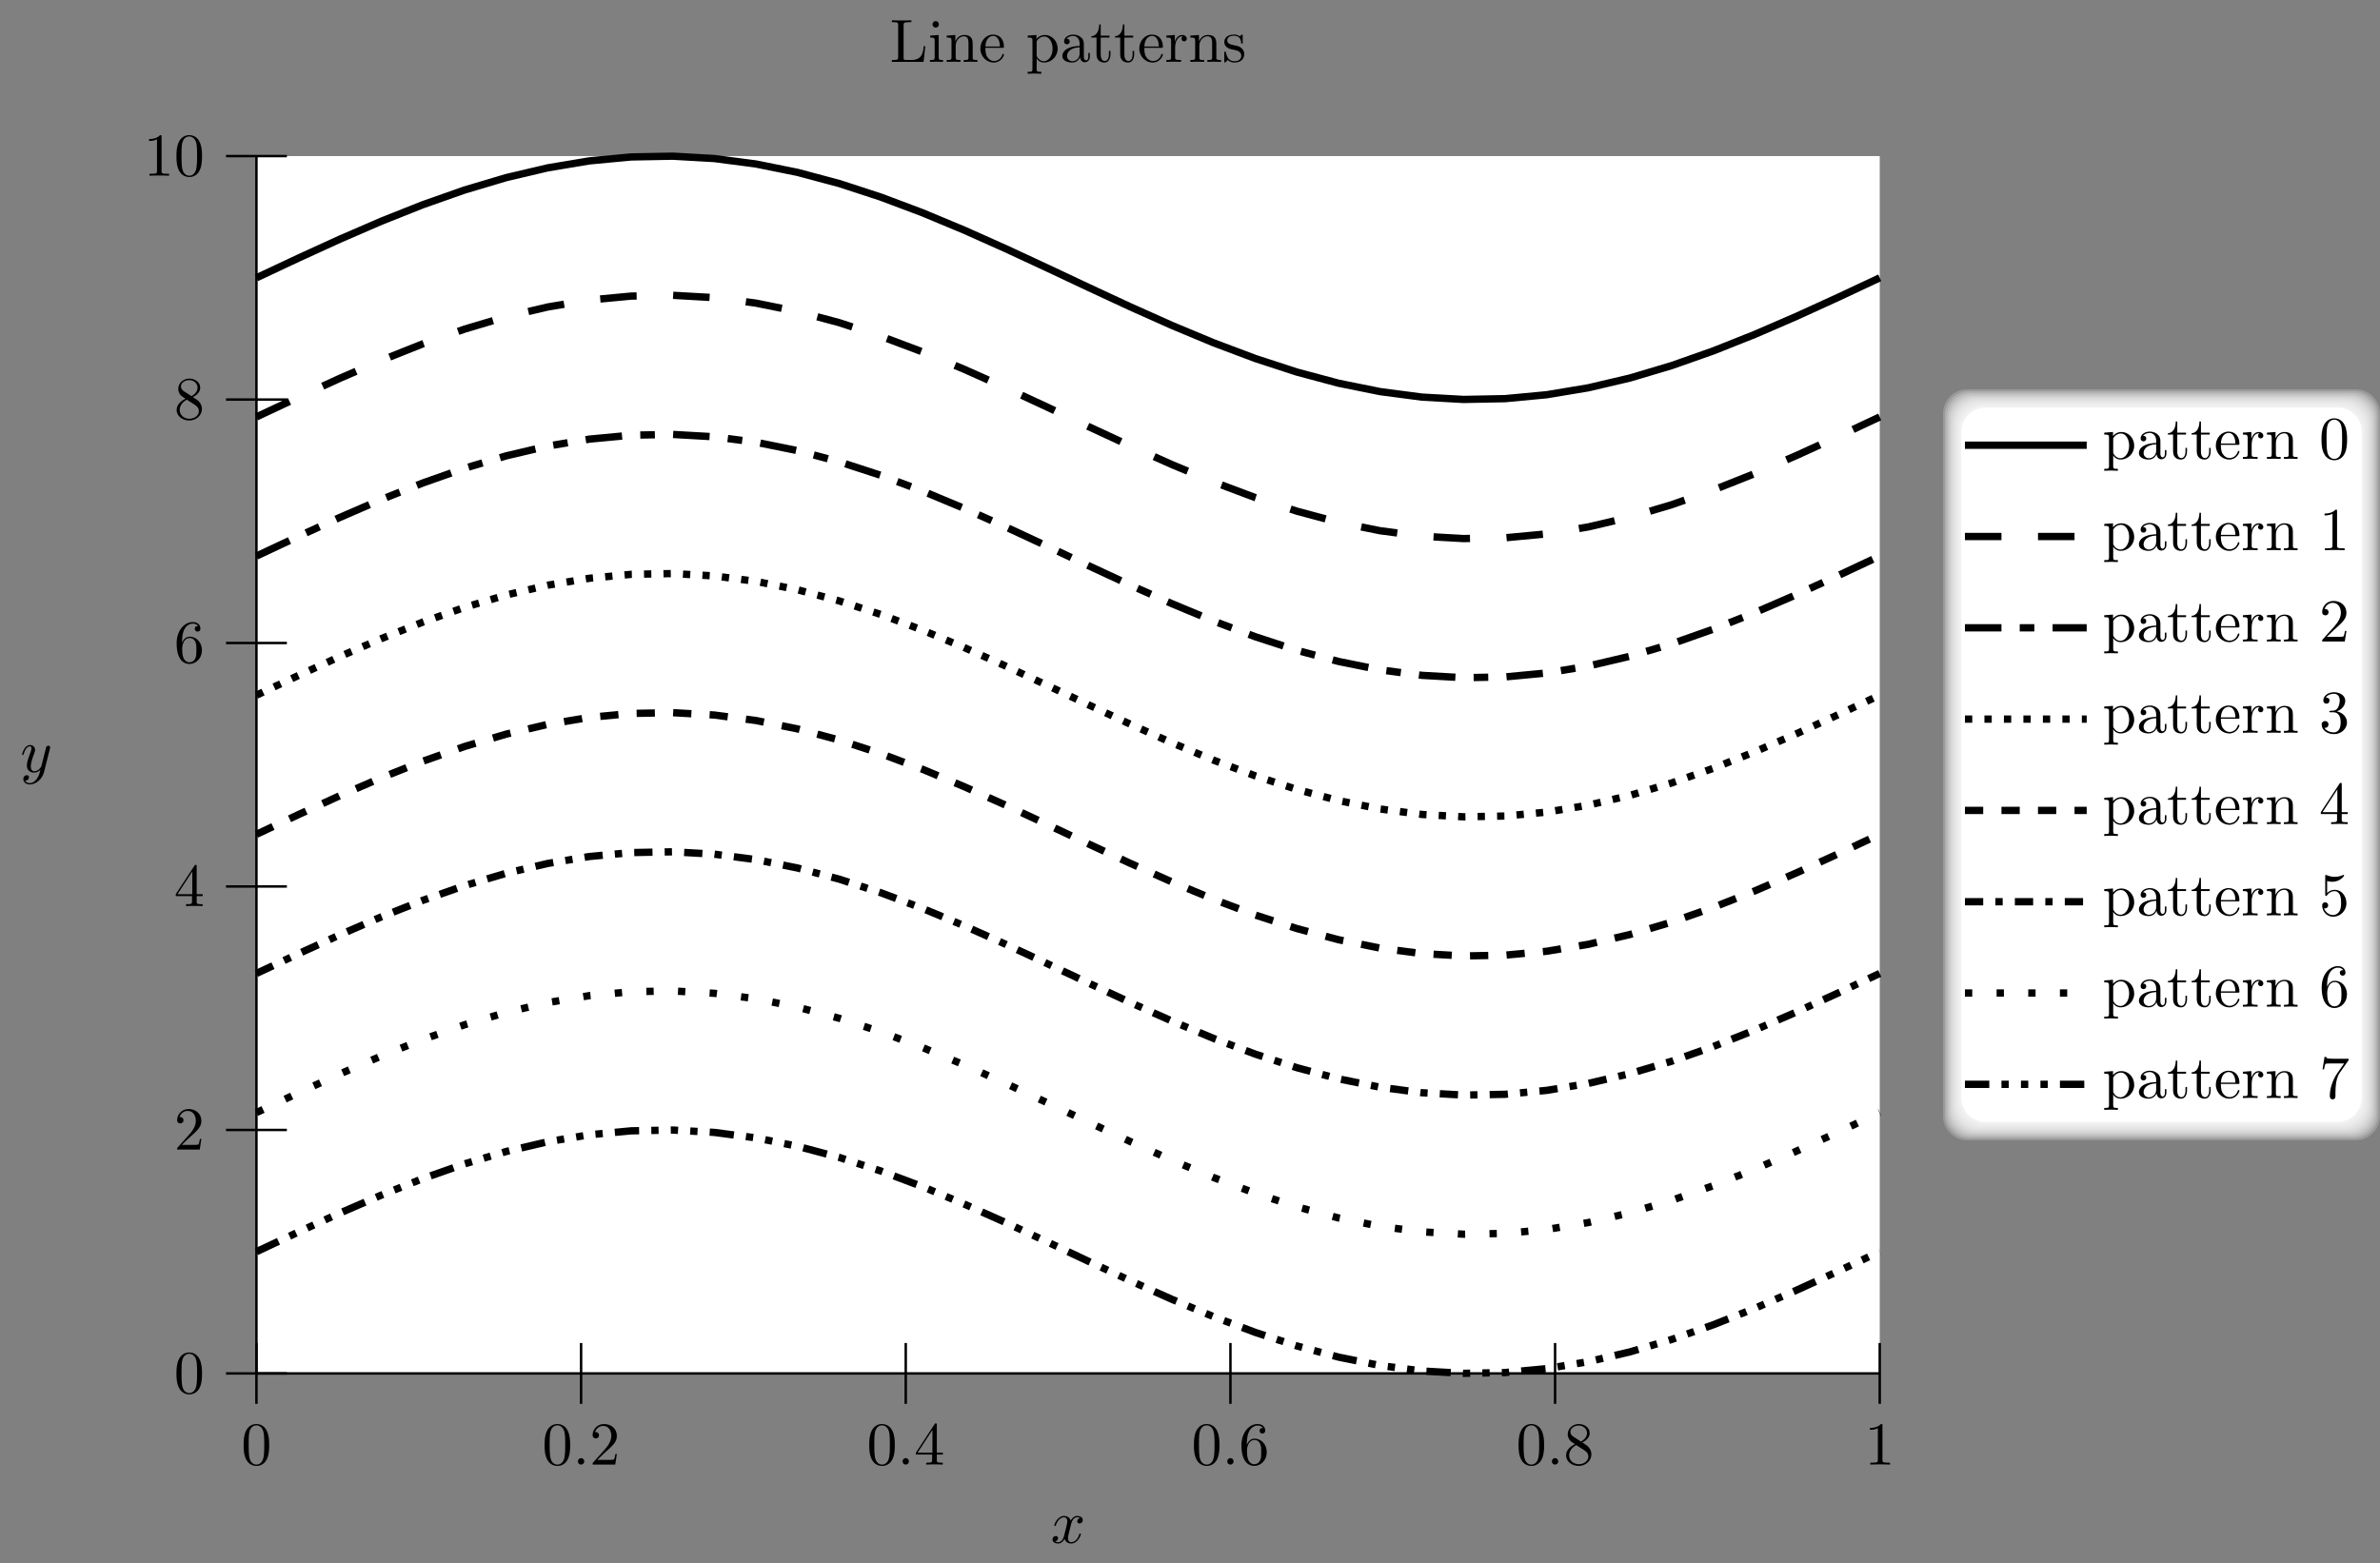 <?xml version="1.0" encoding="UTF-8"?>
<svg xmlns="http://www.w3.org/2000/svg" xmlns:xlink="http://www.w3.org/1999/xlink" width="389.51pt" height="255.856pt" viewBox="0 0 389.51 255.856" version="1.1">
<rect x="0" y="0" width="389.51" height="255.856" fill="#808080" stroke="none"/>
<defs>
<g>
<symbol overflow="visible" id="glyph0-0">
<path style="stroke:none;" d=""/>
</symbol>
<symbol overflow="visible" id="glyph0-1">
<path style="stroke:none;" d="M 3.328 -3.016 C 3.391 -3.266 3.625 -4.188 4.312 -4.188 C 4.359 -4.188 4.609 -4.188 4.812 -4.062 C 4.531 -4 4.344 -3.766 4.344 -3.516 C 4.344 -3.359 4.453 -3.172 4.719 -3.172 C 4.938 -3.172 5.25 -3.344 5.25 -3.75 C 5.25 -4.266 4.672 -4.406 4.328 -4.406 C 3.75 -4.406 3.406 -3.875 3.281 -3.656 C 3.031 -4.312 2.5 -4.406 2.203 -4.406 C 1.172 -4.406 0.594 -3.125 0.594 -2.875 C 0.594 -2.766 0.703 -2.766 0.719 -2.766 C 0.797 -2.766 0.828 -2.797 0.844 -2.875 C 1.188 -3.938 1.844 -4.188 2.188 -4.188 C 2.375 -4.188 2.719 -4.094 2.719 -3.516 C 2.719 -3.203 2.547 -2.547 2.188 -1.141 C 2.031 -0.531 1.672 -0.109 1.234 -0.109 C 1.172 -0.109 0.953 -0.109 0.734 -0.234 C 0.984 -0.297 1.203 -0.5 1.203 -0.781 C 1.203 -1.047 0.984 -1.125 0.844 -1.125 C 0.531 -1.125 0.297 -0.875 0.297 -0.547 C 0.297 -0.094 0.781 0.109 1.219 0.109 C 1.891 0.109 2.25 -0.594 2.266 -0.641 C 2.391 -0.281 2.75 0.109 3.344 0.109 C 4.375 0.109 4.938 -1.172 4.938 -1.422 C 4.938 -1.531 4.859 -1.531 4.828 -1.531 C 4.734 -1.531 4.719 -1.484 4.688 -1.422 C 4.359 -0.344 3.688 -0.109 3.375 -0.109 C 2.984 -0.109 2.828 -0.422 2.828 -0.766 C 2.828 -0.984 2.875 -1.203 2.984 -1.641 Z M 3.328 -3.016 "/>
</symbol>
<symbol overflow="visible" id="glyph0-2">
<path style="stroke:none;" d="M 4.844 -3.797 C 4.891 -3.938 4.891 -3.953 4.891 -4.031 C 4.891 -4.203 4.75 -4.297 4.594 -4.297 C 4.5 -4.297 4.344 -4.234 4.25 -4.094 C 4.234 -4.031 4.141 -3.734 4.109 -3.547 C 4.031 -3.297 3.969 -3.016 3.906 -2.75 L 3.453 -0.953 C 3.422 -0.812 2.984 -0.109 2.328 -0.109 C 1.828 -0.109 1.719 -0.547 1.719 -0.922 C 1.719 -1.375 1.891 -2 2.219 -2.875 C 2.375 -3.281 2.422 -3.391 2.422 -3.594 C 2.422 -4.031 2.109 -4.406 1.609 -4.406 C 0.656 -4.406 0.297 -2.953 0.297 -2.875 C 0.297 -2.766 0.391 -2.766 0.406 -2.766 C 0.516 -2.766 0.516 -2.797 0.562 -2.953 C 0.844 -3.891 1.234 -4.188 1.578 -4.188 C 1.656 -4.188 1.828 -4.188 1.828 -3.875 C 1.828 -3.625 1.719 -3.359 1.656 -3.172 C 1.25 -2.109 1.078 -1.547 1.078 -1.078 C 1.078 -0.188 1.703 0.109 2.297 0.109 C 2.688 0.109 3.016 -0.062 3.297 -0.344 C 3.172 0.172 3.047 0.672 2.656 1.203 C 2.391 1.531 2.016 1.828 1.562 1.828 C 1.422 1.828 0.969 1.797 0.797 1.406 C 0.953 1.406 1.094 1.406 1.219 1.281 C 1.328 1.203 1.422 1.062 1.422 0.875 C 1.422 0.562 1.156 0.531 1.062 0.531 C 0.828 0.531 0.5 0.688 0.5 1.172 C 0.5 1.672 0.938 2.047 1.562 2.047 C 2.578 2.047 3.609 1.141 3.891 0.016 Z M 4.844 -3.797 "/>
</symbol>
<symbol overflow="visible" id="glyph1-0">
<path style="stroke:none;" d=""/>
</symbol>
<symbol overflow="visible" id="glyph1-1">
<path style="stroke:none;" d="M 4.578 -3.188 C 4.578 -3.984 4.531 -4.781 4.188 -5.516 C 3.734 -6.484 2.906 -6.641 2.5 -6.641 C 1.891 -6.641 1.172 -6.375 0.75 -5.453 C 0.438 -4.766 0.391 -3.984 0.391 -3.188 C 0.391 -2.438 0.422 -1.547 0.844 -0.781 C 1.266 0.016 2 0.219 2.484 0.219 C 3.016 0.219 3.781 0.016 4.219 -0.938 C 4.531 -1.625 4.578 -2.406 4.578 -3.188 Z M 2.484 0 C 2.094 0 1.5 -0.25 1.328 -1.203 C 1.219 -1.797 1.219 -2.719 1.219 -3.312 C 1.219 -3.953 1.219 -4.609 1.297 -5.141 C 1.484 -6.328 2.234 -6.422 2.484 -6.422 C 2.812 -6.422 3.469 -6.234 3.656 -5.25 C 3.766 -4.688 3.766 -3.938 3.766 -3.312 C 3.766 -2.562 3.766 -1.891 3.656 -1.25 C 3.5 -0.297 2.938 0 2.484 0 Z M 2.484 0 "/>
</symbol>
<symbol overflow="visible" id="glyph1-2">
<path style="stroke:none;" d="M 1.906 -0.531 C 1.906 -0.812 1.672 -1.062 1.391 -1.062 C 1.094 -1.062 0.859 -0.812 0.859 -0.531 C 0.859 -0.234 1.094 0 1.391 0 C 1.672 0 1.906 -0.234 1.906 -0.531 Z M 1.906 -0.531 "/>
</symbol>
<symbol overflow="visible" id="glyph1-3">
<path style="stroke:none;" d="M 1.266 -0.766 L 2.328 -1.797 C 3.875 -3.172 4.469 -3.703 4.469 -4.703 C 4.469 -5.844 3.578 -6.641 2.359 -6.641 C 1.234 -6.641 0.5 -5.719 0.5 -4.828 C 0.5 -4.281 1 -4.281 1.031 -4.281 C 1.203 -4.281 1.547 -4.391 1.547 -4.812 C 1.547 -5.062 1.359 -5.328 1.016 -5.328 C 0.938 -5.328 0.922 -5.328 0.891 -5.312 C 1.109 -5.969 1.656 -6.328 2.234 -6.328 C 3.141 -6.328 3.562 -5.516 3.562 -4.703 C 3.562 -3.906 3.078 -3.125 2.516 -2.5 L 0.609 -0.375 C 0.5 -0.266 0.5 -0.234 0.5 0 L 4.203 0 L 4.469 -1.734 L 4.234 -1.734 C 4.172 -1.438 4.109 -1 4 -0.844 C 3.938 -0.766 3.281 -0.766 3.062 -0.766 Z M 1.266 -0.766 "/>
</symbol>
<symbol overflow="visible" id="glyph1-4">
<path style="stroke:none;" d="M 2.938 -1.641 L 2.938 -0.781 C 2.938 -0.422 2.906 -0.312 2.172 -0.312 L 1.969 -0.312 L 1.969 0 C 2.375 -0.031 2.891 -0.031 3.312 -0.031 C 3.734 -0.031 4.25 -0.031 4.672 0 L 4.672 -0.312 L 4.453 -0.312 C 3.719 -0.312 3.703 -0.422 3.703 -0.781 L 3.703 -1.641 L 4.688 -1.641 L 4.688 -1.953 L 3.703 -1.953 L 3.703 -6.484 C 3.703 -6.688 3.703 -6.75 3.531 -6.75 C 3.453 -6.75 3.422 -6.75 3.344 -6.625 L 0.281 -1.953 L 0.281 -1.641 Z M 2.984 -1.953 L 0.562 -1.953 L 2.984 -5.672 Z M 2.984 -1.953 "/>
</symbol>
<symbol overflow="visible" id="glyph1-5">
<path style="stroke:none;" d="M 1.312 -3.266 L 1.312 -3.516 C 1.312 -6.031 2.547 -6.391 3.062 -6.391 C 3.297 -6.391 3.719 -6.328 3.938 -5.984 C 3.781 -5.984 3.391 -5.984 3.391 -5.547 C 3.391 -5.234 3.625 -5.078 3.844 -5.078 C 4 -5.078 4.312 -5.172 4.312 -5.562 C 4.312 -6.156 3.875 -6.641 3.047 -6.641 C 1.766 -6.641 0.422 -5.359 0.422 -3.156 C 0.422 -0.484 1.578 0.219 2.5 0.219 C 3.609 0.219 4.562 -0.719 4.562 -2.031 C 4.562 -3.297 3.672 -4.25 2.562 -4.25 C 1.891 -4.25 1.516 -3.75 1.312 -3.266 Z M 2.5 -0.062 C 1.875 -0.062 1.578 -0.656 1.516 -0.812 C 1.328 -1.281 1.328 -2.078 1.328 -2.25 C 1.328 -3.031 1.656 -4.031 2.547 -4.031 C 2.719 -4.031 3.172 -4.031 3.484 -3.406 C 3.656 -3.047 3.656 -2.531 3.656 -2.047 C 3.656 -1.562 3.656 -1.062 3.484 -0.703 C 3.188 -0.109 2.734 -0.062 2.5 -0.062 Z M 2.5 -0.062 "/>
</symbol>
<symbol overflow="visible" id="glyph1-6">
<path style="stroke:none;" d="M 1.625 -4.562 C 1.172 -4.859 1.125 -5.188 1.125 -5.359 C 1.125 -5.969 1.781 -6.391 2.484 -6.391 C 3.203 -6.391 3.844 -5.875 3.844 -5.156 C 3.844 -4.578 3.453 -4.109 2.859 -3.766 Z M 3.078 -3.609 C 3.797 -3.984 4.281 -4.5 4.281 -5.156 C 4.281 -6.078 3.406 -6.641 2.5 -6.641 C 1.5 -6.641 0.688 -5.906 0.688 -4.969 C 0.688 -4.797 0.703 -4.344 1.125 -3.875 C 1.234 -3.766 1.609 -3.516 1.859 -3.344 C 1.281 -3.047 0.422 -2.5 0.422 -1.5 C 0.422 -0.453 1.438 0.219 2.484 0.219 C 3.609 0.219 4.562 -0.609 4.562 -1.672 C 4.562 -2.031 4.453 -2.484 4.062 -2.906 C 3.875 -3.109 3.719 -3.203 3.078 -3.609 Z M 2.078 -3.188 L 3.312 -2.406 C 3.594 -2.219 4.062 -1.922 4.062 -1.312 C 4.062 -0.578 3.312 -0.062 2.5 -0.062 C 1.641 -0.062 0.922 -0.672 0.922 -1.5 C 0.922 -2.078 1.234 -2.719 2.078 -3.188 Z M 2.078 -3.188 "/>
</symbol>
<symbol overflow="visible" id="glyph1-7">
<path style="stroke:none;" d="M 2.938 -6.375 C 2.938 -6.625 2.938 -6.641 2.703 -6.641 C 2.078 -6 1.203 -6 0.891 -6 L 0.891 -5.688 C 1.094 -5.688 1.672 -5.688 2.188 -5.953 L 2.188 -0.781 C 2.188 -0.422 2.156 -0.312 1.266 -0.312 L 0.953 -0.312 L 0.953 0 C 1.297 -0.031 2.156 -0.031 2.562 -0.031 C 2.953 -0.031 3.828 -0.031 4.172 0 L 4.172 -0.312 L 3.859 -0.312 C 2.953 -0.312 2.938 -0.422 2.938 -0.781 Z M 2.938 -6.375 "/>
</symbol>
<symbol overflow="visible" id="glyph1-8">
<path style="stroke:none;" d="M 5.797 -2.578 L 5.547 -2.578 C 5.438 -1.562 5.297 -0.312 3.547 -0.312 L 2.734 -0.312 C 2.266 -0.312 2.25 -0.375 2.25 -0.703 L 2.25 -6.016 C 2.25 -6.359 2.25 -6.5 3.188 -6.5 L 3.516 -6.5 L 3.516 -6.812 C 3.156 -6.781 2.25 -6.781 1.844 -6.781 C 1.453 -6.781 0.672 -6.781 0.328 -6.812 L 0.328 -6.5 L 0.562 -6.5 C 1.328 -6.5 1.359 -6.391 1.359 -6.031 L 1.359 -0.781 C 1.359 -0.422 1.328 -0.312 0.562 -0.312 L 0.328 -0.312 L 0.328 0 L 5.516 0 Z M 5.797 -2.578 "/>
</symbol>
<symbol overflow="visible" id="glyph1-9">
<path style="stroke:none;" d="M 1.766 -4.406 L 0.375 -4.297 L 0.375 -3.984 C 1.016 -3.984 1.109 -3.922 1.109 -3.438 L 1.109 -0.75 C 1.109 -0.312 1 -0.312 0.328 -0.312 L 0.328 0 C 0.641 -0.016 1.188 -0.031 1.422 -0.031 C 1.781 -0.031 2.125 -0.016 2.469 0 L 2.469 -0.312 C 1.797 -0.312 1.766 -0.359 1.766 -0.75 Z M 1.797 -6.141 C 1.797 -6.453 1.562 -6.672 1.281 -6.672 C 0.969 -6.672 0.75 -6.406 0.75 -6.141 C 0.75 -5.875 0.969 -5.609 1.281 -5.609 C 1.562 -5.609 1.797 -5.828 1.797 -6.141 Z M 1.797 -6.141 "/>
</symbol>
<symbol overflow="visible" id="glyph1-10">
<path style="stroke:none;" d="M 1.094 -3.422 L 1.094 -0.75 C 1.094 -0.312 0.984 -0.312 0.312 -0.312 L 0.312 0 C 0.672 -0.016 1.172 -0.031 1.453 -0.031 C 1.703 -0.031 2.219 -0.016 2.562 0 L 2.562 -0.312 C 1.891 -0.312 1.781 -0.312 1.781 -0.75 L 1.781 -2.594 C 1.781 -3.625 2.5 -4.188 3.125 -4.188 C 3.766 -4.188 3.875 -3.656 3.875 -3.078 L 3.875 -0.75 C 3.875 -0.312 3.766 -0.312 3.094 -0.312 L 3.094 0 C 3.438 -0.016 3.953 -0.031 4.219 -0.031 C 4.469 -0.031 5 -0.016 5.328 0 L 5.328 -0.312 C 4.812 -0.312 4.562 -0.312 4.562 -0.609 L 4.562 -2.516 C 4.562 -3.375 4.562 -3.672 4.25 -4.031 C 4.109 -4.203 3.781 -4.406 3.203 -4.406 C 2.469 -4.406 2 -3.984 1.719 -3.359 L 1.719 -4.406 L 0.312 -4.297 L 0.312 -3.984 C 1.016 -3.984 1.094 -3.922 1.094 -3.422 Z M 1.094 -3.422 "/>
</symbol>
<symbol overflow="visible" id="glyph1-11">
<path style="stroke:none;" d="M 1.109 -2.516 C 1.172 -4 2.016 -4.25 2.359 -4.25 C 3.375 -4.25 3.484 -2.906 3.484 -2.516 Z M 1.109 -2.297 L 3.891 -2.297 C 4.109 -2.297 4.141 -2.297 4.141 -2.516 C 4.141 -3.5 3.594 -4.469 2.359 -4.469 C 1.203 -4.469 0.281 -3.438 0.281 -2.188 C 0.281 -0.859 1.328 0.109 2.469 0.109 C 3.688 0.109 4.141 -1 4.141 -1.188 C 4.141 -1.281 4.062 -1.312 4 -1.312 C 3.922 -1.312 3.891 -1.25 3.875 -1.172 C 3.531 -0.141 2.625 -0.141 2.531 -0.141 C 2.031 -0.141 1.641 -0.438 1.406 -0.812 C 1.109 -1.281 1.109 -1.938 1.109 -2.297 Z M 1.109 -2.297 "/>
</symbol>
<symbol overflow="visible" id="glyph1-12">
<path style="stroke:none;" d="M 1.719 -3.75 L 1.719 -4.406 L 0.281 -4.297 L 0.281 -3.984 C 0.984 -3.984 1.062 -3.922 1.062 -3.484 L 1.062 1.172 C 1.062 1.625 0.953 1.625 0.281 1.625 L 0.281 1.938 C 0.625 1.922 1.141 1.906 1.391 1.906 C 1.672 1.906 2.172 1.922 2.516 1.938 L 2.516 1.625 C 1.859 1.625 1.75 1.625 1.75 1.172 L 1.75 -0.594 C 1.797 -0.422 2.219 0.109 2.969 0.109 C 4.156 0.109 5.188 -0.875 5.188 -2.156 C 5.188 -3.422 4.234 -4.406 3.109 -4.406 C 2.328 -4.406 1.906 -3.969 1.719 -3.75 Z M 1.75 -1.141 L 1.75 -3.359 C 2.031 -3.875 2.516 -4.156 3.031 -4.156 C 3.766 -4.156 4.359 -3.281 4.359 -2.156 C 4.359 -0.953 3.672 -0.109 2.938 -0.109 C 2.531 -0.109 2.156 -0.312 1.891 -0.719 C 1.75 -0.922 1.75 -0.938 1.75 -1.141 Z M 1.75 -1.141 "/>
</symbol>
<symbol overflow="visible" id="glyph1-13">
<path style="stroke:none;" d="M 3.312 -0.75 C 3.359 -0.359 3.625 0.062 4.094 0.062 C 4.312 0.062 4.922 -0.078 4.922 -0.891 L 4.922 -1.453 L 4.672 -1.453 L 4.672 -0.891 C 4.672 -0.312 4.422 -0.25 4.312 -0.25 C 3.984 -0.25 3.938 -0.703 3.938 -0.75 L 3.938 -2.734 C 3.938 -3.156 3.938 -3.547 3.578 -3.922 C 3.188 -4.312 2.688 -4.469 2.219 -4.469 C 1.391 -4.469 0.703 -4 0.703 -3.344 C 0.703 -3.047 0.906 -2.875 1.172 -2.875 C 1.453 -2.875 1.625 -3.078 1.625 -3.328 C 1.625 -3.453 1.578 -3.781 1.109 -3.781 C 1.391 -4.141 1.875 -4.25 2.188 -4.25 C 2.688 -4.25 3.25 -3.859 3.25 -2.969 L 3.25 -2.609 C 2.734 -2.578 2.047 -2.547 1.422 -2.25 C 0.672 -1.906 0.422 -1.391 0.422 -0.953 C 0.422 -0.141 1.391 0.109 2.016 0.109 C 2.672 0.109 3.125 -0.297 3.312 -0.75 Z M 3.25 -2.391 L 3.25 -1.391 C 3.25 -0.453 2.531 -0.109 2.078 -0.109 C 1.594 -0.109 1.188 -0.453 1.188 -0.953 C 1.188 -1.5 1.609 -2.328 3.25 -2.391 Z M 3.25 -2.391 "/>
</symbol>
<symbol overflow="visible" id="glyph1-14">
<path style="stroke:none;" d="M 1.719 -3.984 L 3.156 -3.984 L 3.156 -4.297 L 1.719 -4.297 L 1.719 -6.125 L 1.469 -6.125 C 1.469 -5.312 1.172 -4.25 0.188 -4.203 L 0.188 -3.984 L 1.031 -3.984 L 1.031 -1.234 C 1.031 -0.016 1.969 0.109 2.328 0.109 C 3.031 0.109 3.312 -0.594 3.312 -1.234 L 3.312 -1.797 L 3.062 -1.797 L 3.062 -1.25 C 3.062 -0.516 2.766 -0.141 2.391 -0.141 C 1.719 -0.141 1.719 -1.047 1.719 -1.219 Z M 1.719 -3.984 "/>
</symbol>
<symbol overflow="visible" id="glyph1-15">
<path style="stroke:none;" d="M 1.672 -3.312 L 1.672 -4.406 L 0.281 -4.297 L 0.281 -3.984 C 0.984 -3.984 1.062 -3.922 1.062 -3.422 L 1.062 -0.75 C 1.062 -0.312 0.953 -0.312 0.281 -0.312 L 0.281 0 C 0.672 -0.016 1.141 -0.031 1.422 -0.031 C 1.812 -0.031 2.281 -0.031 2.688 0 L 2.688 -0.312 L 2.469 -0.312 C 1.734 -0.312 1.719 -0.422 1.719 -0.781 L 1.719 -2.312 C 1.719 -3.297 2.141 -4.188 2.891 -4.188 C 2.953 -4.188 2.984 -4.188 3 -4.172 C 2.969 -4.172 2.766 -4.047 2.766 -3.781 C 2.766 -3.516 2.984 -3.359 3.203 -3.359 C 3.375 -3.359 3.625 -3.484 3.625 -3.797 C 3.625 -4.109 3.312 -4.406 2.891 -4.406 C 2.156 -4.406 1.797 -3.734 1.672 -3.312 Z M 1.672 -3.312 "/>
</symbol>
<symbol overflow="visible" id="glyph1-16">
<path style="stroke:none;" d="M 2.078 -1.938 C 2.297 -1.891 3.109 -1.734 3.109 -1.016 C 3.109 -0.516 2.766 -0.109 1.984 -0.109 C 1.141 -0.109 0.781 -0.672 0.594 -1.531 C 0.562 -1.656 0.562 -1.688 0.453 -1.688 C 0.328 -1.688 0.328 -1.625 0.328 -1.453 L 0.328 -0.125 C 0.328 0.047 0.328 0.109 0.438 0.109 C 0.484 0.109 0.5 0.094 0.688 -0.094 C 0.703 -0.109 0.703 -0.125 0.891 -0.312 C 1.328 0.094 1.781 0.109 1.984 0.109 C 3.125 0.109 3.594 -0.562 3.594 -1.281 C 3.594 -1.797 3.297 -2.109 3.172 -2.219 C 2.844 -2.547 2.453 -2.625 2.031 -2.703 C 1.469 -2.812 0.812 -2.938 0.812 -3.516 C 0.812 -3.875 1.062 -4.281 1.922 -4.281 C 3.016 -4.281 3.078 -3.375 3.094 -3.078 C 3.094 -2.984 3.188 -2.984 3.203 -2.984 C 3.344 -2.984 3.344 -3.031 3.344 -3.219 L 3.344 -4.234 C 3.344 -4.391 3.344 -4.469 3.234 -4.469 C 3.188 -4.469 3.156 -4.469 3.031 -4.344 C 3 -4.312 2.906 -4.219 2.859 -4.188 C 2.484 -4.469 2.078 -4.469 1.922 -4.469 C 0.703 -4.469 0.328 -3.797 0.328 -3.234 C 0.328 -2.891 0.484 -2.609 0.75 -2.391 C 1.078 -2.141 1.359 -2.078 2.078 -1.938 Z M 2.078 -1.938 "/>
</symbol>
<symbol overflow="visible" id="glyph1-17">
<path style="stroke:none;" d="M 2.891 -3.516 C 3.703 -3.781 4.281 -4.469 4.281 -5.266 C 4.281 -6.078 3.406 -6.641 2.453 -6.641 C 1.453 -6.641 0.688 -6.047 0.688 -5.281 C 0.688 -4.953 0.906 -4.766 1.203 -4.766 C 1.5 -4.766 1.703 -4.984 1.703 -5.281 C 1.703 -5.766 1.234 -5.766 1.094 -5.766 C 1.391 -6.266 2.047 -6.391 2.406 -6.391 C 2.828 -6.391 3.375 -6.172 3.375 -5.281 C 3.375 -5.156 3.344 -4.578 3.094 -4.141 C 2.797 -3.656 2.453 -3.625 2.203 -3.625 C 2.125 -3.609 1.891 -3.594 1.812 -3.594 C 1.734 -3.578 1.672 -3.562 1.672 -3.469 C 1.672 -3.359 1.734 -3.359 1.906 -3.359 L 2.344 -3.359 C 3.156 -3.359 3.531 -2.688 3.531 -1.703 C 3.531 -0.344 2.844 -0.062 2.406 -0.062 C 1.969 -0.062 1.219 -0.234 0.875 -0.812 C 1.219 -0.766 1.531 -0.984 1.531 -1.359 C 1.531 -1.719 1.266 -1.922 0.984 -1.922 C 0.734 -1.922 0.422 -1.781 0.422 -1.344 C 0.422 -0.438 1.344 0.219 2.438 0.219 C 3.656 0.219 4.562 -0.688 4.562 -1.703 C 4.562 -2.516 3.922 -3.297 2.891 -3.516 Z M 2.891 -3.516 "/>
</symbol>
<symbol overflow="visible" id="glyph1-18">
<path style="stroke:none;" d="M 4.469 -2 C 4.469 -3.188 3.656 -4.188 2.578 -4.188 C 2.109 -4.188 1.672 -4.031 1.312 -3.672 L 1.312 -5.625 C 1.516 -5.562 1.844 -5.5 2.156 -5.5 C 3.391 -5.5 4.094 -6.406 4.094 -6.531 C 4.094 -6.594 4.062 -6.641 3.984 -6.641 C 3.984 -6.641 3.953 -6.641 3.906 -6.609 C 3.703 -6.516 3.219 -6.312 2.547 -6.312 C 2.156 -6.312 1.688 -6.391 1.219 -6.594 C 1.141 -6.625 1.125 -6.625 1.109 -6.625 C 1 -6.625 1 -6.547 1 -6.391 L 1 -3.438 C 1 -3.266 1 -3.188 1.141 -3.188 C 1.219 -3.188 1.234 -3.203 1.281 -3.266 C 1.391 -3.422 1.75 -3.969 2.562 -3.969 C 3.078 -3.969 3.328 -3.516 3.406 -3.328 C 3.562 -2.953 3.594 -2.578 3.594 -2.078 C 3.594 -1.719 3.594 -1.125 3.344 -0.703 C 3.109 -0.312 2.734 -0.062 2.281 -0.062 C 1.562 -0.062 0.984 -0.594 0.812 -1.172 C 0.844 -1.172 0.875 -1.156 0.984 -1.156 C 1.312 -1.156 1.484 -1.406 1.484 -1.641 C 1.484 -1.891 1.312 -2.141 0.984 -2.141 C 0.844 -2.141 0.5 -2.062 0.5 -1.609 C 0.5 -0.75 1.188 0.219 2.297 0.219 C 3.453 0.219 4.469 -0.734 4.469 -2 Z M 4.469 -2 "/>
</symbol>
<symbol overflow="visible" id="glyph1-19">
<path style="stroke:none;" d="M 4.75 -6.078 C 4.828 -6.188 4.828 -6.203 4.828 -6.422 L 2.406 -6.422 C 1.203 -6.422 1.172 -6.547 1.141 -6.734 L 0.891 -6.734 L 0.562 -4.688 L 0.812 -4.688 C 0.844 -4.844 0.922 -5.469 1.062 -5.594 C 1.125 -5.656 1.906 -5.656 2.031 -5.656 L 4.094 -5.656 C 3.984 -5.5 3.203 -4.406 2.984 -4.078 C 2.078 -2.734 1.75 -1.344 1.75 -0.328 C 1.75 -0.234 1.75 0.219 2.219 0.219 C 2.672 0.219 2.672 -0.234 2.672 -0.328 L 2.672 -0.844 C 2.672 -1.391 2.703 -1.938 2.781 -2.469 C 2.828 -2.703 2.953 -3.562 3.406 -4.172 Z M 4.75 -6.078 "/>
</symbol>
</g>
<clipPath id="clip1">
  <path d="M 318 64 L 389.512 64 L 389.512 187 L 318 187 Z M 318 64 "/>
</clipPath>
<clipPath id="clip2">
  <path d="M 317 63 L 389.512 63 L 389.512 187 L 317 187 Z M 317 63 "/>
</clipPath>
</defs>
<g id="surface1">
<path style=" stroke:none;fill-rule:nonzero;fill:rgb(100%,100%,100%);fill-opacity:1;" d="M 41.969 224.801 L 41.969 25.547 L 307.637 25.547 L 307.637 224.801 Z M 41.969 224.801 "/>
<path style="fill:none;stroke-width:1.196;stroke-linecap:butt;stroke-linejoin:miter;stroke:rgb(0%,0%,0%);stroke-opacity:1;stroke-miterlimit:10;" d="M -0.001 179.328 L 6.811 182.528 L 13.624 185.641 L 20.436 188.59 L 27.249 191.301 L 34.061 193.699 L 40.87 195.727 L 47.686 197.332 L 54.495 198.469 L 61.307 199.11 L 68.12 199.238 L 74.932 198.852 L 81.745 197.961 L 88.553 196.586 L 95.37 194.766 L 102.178 192.543 L 108.995 189.981 L 115.803 187.141 L 122.616 184.098 L 129.428 180.934 L 136.237 177.727 L 143.053 174.563 L 149.862 171.52 L 156.675 168.68 L 163.487 166.117 L 170.3 163.895 L 177.112 162.074 L 183.925 160.699 L 190.733 159.805 L 197.55 159.422 L 204.358 159.551 L 211.171 160.192 L 217.983 161.328 L 224.796 162.93 L 231.608 164.961 L 238.417 167.36 L 245.233 170.071 L 252.042 173.02 L 258.858 176.133 L 265.667 179.328 " transform="matrix(1,0,0,-1,41.97,224.801)"/>
<path style="fill:none;stroke-width:1.196;stroke-linecap:butt;stroke-linejoin:miter;stroke:rgb(0%,0%,0%);stroke-opacity:1;stroke-dasharray:5.978,5.978;stroke-miterlimit:10;" d="M -0.001 156.559 L 6.811 159.754 L 13.624 162.867 L 20.436 165.817 L 27.249 168.528 L 34.061 170.93 L 40.87 172.957 L 47.686 174.559 L 54.495 175.696 L 61.307 176.336 L 68.12 176.469 L 74.932 176.082 L 81.745 175.188 L 88.553 173.813 L 95.37 171.992 L 102.178 169.77 L 108.995 167.207 L 115.803 164.367 L 122.616 161.328 L 129.428 158.16 L 136.237 154.953 L 143.053 151.789 L 149.862 148.746 L 156.675 145.906 L 163.487 143.344 L 170.3 141.125 L 177.112 139.301 L 183.925 137.926 L 190.733 137.035 L 197.55 136.649 L 204.358 136.778 L 211.171 137.418 L 217.983 138.555 L 224.796 140.16 L 231.608 142.188 L 238.417 144.586 L 245.233 147.297 L 252.042 150.246 L 258.858 153.36 L 265.667 156.559 " transform="matrix(1,0,0,-1,41.97,224.801)"/>
<path style="fill:none;stroke-width:1.196;stroke-linecap:butt;stroke-linejoin:miter;stroke:rgb(0%,0%,0%);stroke-opacity:1;stroke-dasharray:5.978,2.989,2.391,2.989;stroke-miterlimit:10;" d="M -0.001 133.785 L 6.811 136.981 L 13.624 140.094 L 20.436 143.047 L 27.249 145.754 L 34.061 148.156 L 40.87 150.184 L 47.686 151.789 L 54.495 152.926 L 61.307 153.567 L 68.12 153.696 L 74.932 153.309 L 81.745 152.418 L 88.553 151.043 L 95.37 149.219 L 102.178 147 L 108.995 144.434 L 115.803 141.594 L 122.616 138.555 L 129.428 135.391 L 136.237 132.184 L 143.053 129.016 L 149.862 125.977 L 156.675 123.137 L 163.487 120.574 L 170.3 118.352 L 177.112 116.531 L 183.925 115.156 L 190.733 114.262 L 197.55 113.875 L 204.358 114.004 L 211.171 114.649 L 217.983 115.785 L 224.796 117.387 L 231.608 119.414 L 238.417 121.817 L 245.233 124.528 L 252.042 127.477 L 258.858 130.59 L 265.667 133.785 " transform="matrix(1,0,0,-1,41.97,224.801)"/>
<path style="fill:none;stroke-width:1.196;stroke-linecap:butt;stroke-linejoin:miter;stroke:rgb(0%,0%,0%);stroke-opacity:1;stroke-dasharray:1.196,1.993;stroke-miterlimit:10;" d="M -0.001 111.012 L 6.811 114.211 L 13.624 117.324 L 20.436 120.274 L 27.249 122.985 L 34.061 125.383 L 40.87 127.41 L 47.686 129.016 L 54.495 130.153 L 61.307 130.793 L 68.12 130.922 L 74.932 130.535 L 81.745 129.645 L 88.553 128.27 L 95.37 126.449 L 102.178 124.227 L 108.995 121.664 L 115.803 118.824 L 122.616 115.781 L 129.428 112.617 L 136.237 109.41 L 143.053 106.246 L 149.862 103.203 L 156.675 100.364 L 163.487 97.801 L 170.3 95.578 L 177.112 93.758 L 183.925 92.383 L 190.733 91.492 L 197.55 91.106 L 204.358 91.235 L 211.171 91.875 L 217.983 93.012 L 224.796 94.614 L 231.608 96.645 L 238.417 99.043 L 245.233 101.754 L 252.042 104.703 L 258.858 107.817 L 265.667 111.012 " transform="matrix(1,0,0,-1,41.97,224.801)"/>
<path style="fill:none;stroke-width:1.196;stroke-linecap:butt;stroke-linejoin:miter;stroke:rgb(0%,0%,0%);stroke-opacity:1;stroke-dasharray:2.989,2.989;stroke-miterlimit:10;" d="M -0.001 88.242 L 6.811 91.438 L 13.624 94.551 L 20.436 97.5 L 27.249 100.211 L 34.061 102.614 L 40.87 104.641 L 47.686 106.242 L 54.495 107.379 L 61.307 108.024 L 68.12 108.153 L 74.932 107.766 L 81.745 106.871 L 88.553 105.496 L 95.37 103.676 L 102.178 101.453 L 108.995 98.891 L 115.803 96.051 L 122.616 93.012 L 129.428 89.844 L 136.237 86.637 L 143.053 83.473 L 149.862 80.43 L 156.675 77.594 L 163.487 75.028 L 170.3 72.809 L 177.112 70.985 L 183.925 69.61 L 190.733 68.719 L 197.55 68.332 L 204.358 68.461 L 211.171 69.102 L 217.983 70.239 L 224.796 71.844 L 231.608 73.871 L 238.417 76.27 L 245.233 78.981 L 252.042 81.934 L 258.858 85.047 L 265.667 88.242 " transform="matrix(1,0,0,-1,41.97,224.801)"/>
<path style="fill:none;stroke-width:1.196;stroke-linecap:butt;stroke-linejoin:miter;stroke:rgb(0%,0%,0%);stroke-opacity:1;stroke-dasharray:2.989,1.993,1.196,1.993;stroke-miterlimit:10;" d="M -0.001 65.469 L 6.811 68.664 L 13.624 71.778 L 20.436 74.731 L 27.249 77.442 L 34.061 79.84 L 40.87 81.867 L 47.686 83.473 L 54.495 84.61 L 61.307 85.25 L 68.12 85.379 L 74.932 84.992 L 81.745 84.102 L 88.553 82.727 L 95.37 80.903 L 102.178 78.684 L 108.995 76.117 L 115.803 73.281 L 122.616 70.239 L 129.428 67.074 L 136.237 63.867 L 143.053 60.699 L 149.862 57.66 L 156.675 54.821 L 163.487 52.258 L 170.3 50.035 L 177.112 48.215 L 183.925 46.84 L 190.733 45.946 L 197.55 45.559 L 204.358 45.688 L 211.171 46.332 L 217.983 47.469 L 224.796 49.071 L 231.608 51.098 L 238.417 53.5 L 245.233 56.211 L 252.042 59.16 L 258.858 62.274 L 265.667 65.469 " transform="matrix(1,0,0,-1,41.97,224.801)"/>
<path style="fill:none;stroke-width:1.196;stroke-linecap:butt;stroke-linejoin:miter;stroke:rgb(0%,0%,0%);stroke-opacity:1;stroke-dasharray:1.196,3.985;stroke-miterlimit:10;" d="M -0.001 42.696 L 6.811 45.895 L 13.624 49.008 L 20.436 51.957 L 27.249 54.668 L 34.061 57.067 L 40.87 59.094 L 47.686 60.699 L 54.495 61.836 L 61.307 62.477 L 68.12 62.606 L 74.932 62.219 L 81.745 61.328 L 88.553 59.953 L 95.37 58.133 L 102.178 55.91 L 108.995 53.348 L 115.803 50.508 L 122.616 47.465 L 129.428 44.301 L 136.237 41.094 L 143.053 37.93 L 149.862 34.887 L 156.675 32.047 L 163.487 29.485 L 170.3 27.262 L 177.112 25.442 L 183.925 24.067 L 190.733 23.176 L 197.55 22.789 L 204.358 22.918 L 211.171 23.559 L 217.983 24.696 L 224.796 26.301 L 231.608 28.328 L 238.417 30.727 L 245.233 33.438 L 252.042 36.387 L 258.858 39.5 L 265.667 42.696 " transform="matrix(1,0,0,-1,41.97,224.801)"/>
<path style="fill:none;stroke-width:1.196;stroke-linecap:butt;stroke-linejoin:miter;stroke:rgb(0%,0%,0%);stroke-opacity:1;stroke-dasharray:3.985,1.993,1.196,1.993,1.196,1.993,1.196,1.993;stroke-miterlimit:10;" d="M -0.001 19.926 L 6.811 23.121 L 13.624 26.235 L 20.436 29.184 L 27.249 31.895 L 34.061 34.297 L 40.87 36.324 L 47.686 37.926 L 54.495 39.063 L 61.307 39.707 L 68.12 39.836 L 74.932 39.449 L 81.745 38.555 L 88.553 37.18 L 95.37 35.36 L 102.178 33.137 L 108.995 30.574 L 115.803 27.735 L 122.616 24.696 L 129.428 21.528 L 136.237 18.321 L 143.053 15.156 L 149.862 12.114 L 156.675 9.278 L 163.487 6.711 L 170.3 4.492 L 177.112 2.668 L 183.925 1.293 L 190.733 0.403 L 197.55 0.016 L 204.358 0.145 L 211.171 0.785 L 217.983 1.922 L 224.796 3.528 L 231.608 5.555 L 238.417 7.957 L 245.233 10.664 L 252.042 13.617 L 258.858 16.731 L 265.667 19.926 " transform="matrix(1,0,0,-1,41.97,224.801)"/>
<path style="fill:none;stroke-width:0.399;stroke-linecap:butt;stroke-linejoin:miter;stroke:rgb(0%,0%,0%);stroke-opacity:1;stroke-miterlimit:10;" d="M -0.001 0 L 265.667 0 " transform="matrix(1,0,0,-1,41.97,224.801)"/>
<g style="fill:rgb(0%,0%,0%);fill-opacity:1;">
  <use xlink:href="#glyph0-1" x="171.955" y="252.535"/>
</g>
<path style="fill:none;stroke-width:0.399;stroke-linecap:butt;stroke-linejoin:miter;stroke:rgb(0%,0%,0%);stroke-opacity:1;stroke-miterlimit:10;" d="M -0.001 4.981 L -0.001 -4.98 " transform="matrix(1,0,0,-1,41.97,224.801)"/>
<g style="fill:rgb(0%,0%,0%);fill-opacity:1;">
  <use xlink:href="#glyph1-1" x="39.48" y="239.722"/>
</g>
<path style="fill:none;stroke-width:0.399;stroke-linecap:butt;stroke-linejoin:miter;stroke:rgb(0%,0%,0%);stroke-opacity:1;stroke-miterlimit:10;" d="M 53.132 4.981 L 53.132 -4.98 " transform="matrix(1,0,0,-1,41.97,224.801)"/>
<g style="fill:rgb(0%,0%,0%);fill-opacity:1;">
  <use xlink:href="#glyph1-1" x="88.737" y="239.722"/>
  <use xlink:href="#glyph1-2" x="93.718" y="239.722"/>
  <use xlink:href="#glyph1-3" x="96.486" y="239.722"/>
</g>
<path style="fill:none;stroke-width:0.399;stroke-linecap:butt;stroke-linejoin:miter;stroke:rgb(0%,0%,0%);stroke-opacity:1;stroke-miterlimit:10;" d="M 106.264 4.981 L 106.264 -4.98 " transform="matrix(1,0,0,-1,41.97,224.801)"/>
<g style="fill:rgb(0%,0%,0%);fill-opacity:1;">
  <use xlink:href="#glyph1-1" x="141.869" y="239.722"/>
  <use xlink:href="#glyph1-2" x="146.85" y="239.722"/>
  <use xlink:href="#glyph1-4" x="149.618" y="239.722"/>
</g>
<path style="fill:none;stroke-width:0.399;stroke-linecap:butt;stroke-linejoin:miter;stroke:rgb(0%,0%,0%);stroke-opacity:1;stroke-miterlimit:10;" d="M 159.401 4.981 L 159.401 -4.98 " transform="matrix(1,0,0,-1,41.97,224.801)"/>
<g style="fill:rgb(0%,0%,0%);fill-opacity:1;">
  <use xlink:href="#glyph1-1" x="195.005" y="239.722"/>
  <use xlink:href="#glyph1-2" x="199.986" y="239.722"/>
  <use xlink:href="#glyph1-5" x="202.754" y="239.722"/>
</g>
<path style="fill:none;stroke-width:0.399;stroke-linecap:butt;stroke-linejoin:miter;stroke:rgb(0%,0%,0%);stroke-opacity:1;stroke-miterlimit:10;" d="M 212.534 4.981 L 212.534 -4.98 " transform="matrix(1,0,0,-1,41.97,224.801)"/>
<g style="fill:rgb(0%,0%,0%);fill-opacity:1;">
  <use xlink:href="#glyph1-1" x="248.137" y="239.722"/>
  <use xlink:href="#glyph1-2" x="253.118" y="239.722"/>
  <use xlink:href="#glyph1-6" x="255.886" y="239.722"/>
</g>
<path style="fill:none;stroke-width:0.399;stroke-linecap:butt;stroke-linejoin:miter;stroke:rgb(0%,0%,0%);stroke-opacity:1;stroke-miterlimit:10;" d="M 265.667 4.981 L 265.667 -4.98 " transform="matrix(1,0,0,-1,41.97,224.801)"/>
<g style="fill:rgb(0%,0%,0%);fill-opacity:1;">
  <use xlink:href="#glyph1-7" x="305.143" y="239.722"/>
</g>
<path style="fill:none;stroke-width:0.399;stroke-linecap:butt;stroke-linejoin:miter;stroke:rgb(0%,0%,0%);stroke-opacity:1;stroke-miterlimit:10;" d="M -0.001 0 L -0.001 199.254 " transform="matrix(1,0,0,-1,41.97,224.801)"/>
<g style="fill:rgb(0%,0%,0%);fill-opacity:1;">
  <use xlink:href="#glyph0-2" x="3.32" y="126.351"/>
</g>
<path style="fill:none;stroke-width:0.399;stroke-linecap:butt;stroke-linejoin:miter;stroke:rgb(0%,0%,0%);stroke-opacity:1;stroke-miterlimit:10;" d="M 4.983 0 L -4.982 0 " transform="matrix(1,0,0,-1,41.97,224.801)"/>
<g style="fill:rgb(0%,0%,0%);fill-opacity:1;">
  <use xlink:href="#glyph1-1" x="28.488" y="228.011"/>
</g>
<path style="fill:none;stroke-width:0.399;stroke-linecap:butt;stroke-linejoin:miter;stroke:rgb(0%,0%,0%);stroke-opacity:1;stroke-miterlimit:10;" d="M 4.983 39.852 L -4.982 39.852 " transform="matrix(1,0,0,-1,41.97,224.801)"/>
<g style="fill:rgb(0%,0%,0%);fill-opacity:1;">
  <use xlink:href="#glyph1-3" x="28.488" y="188.161"/>
</g>
<path style="fill:none;stroke-width:0.399;stroke-linecap:butt;stroke-linejoin:miter;stroke:rgb(0%,0%,0%);stroke-opacity:1;stroke-miterlimit:10;" d="M 4.983 79.703 L -4.982 79.703 " transform="matrix(1,0,0,-1,41.97,224.801)"/>
<g style="fill:rgb(0%,0%,0%);fill-opacity:1;">
  <use xlink:href="#glyph1-4" x="28.488" y="148.31"/>
</g>
<path style="fill:none;stroke-width:0.399;stroke-linecap:butt;stroke-linejoin:miter;stroke:rgb(0%,0%,0%);stroke-opacity:1;stroke-miterlimit:10;" d="M 4.983 119.555 L -4.982 119.555 " transform="matrix(1,0,0,-1,41.97,224.801)"/>
<g style="fill:rgb(0%,0%,0%);fill-opacity:1;">
  <use xlink:href="#glyph1-5" x="28.488" y="108.459"/>
</g>
<path style="fill:none;stroke-width:0.399;stroke-linecap:butt;stroke-linejoin:miter;stroke:rgb(0%,0%,0%);stroke-opacity:1;stroke-miterlimit:10;" d="M 4.983 159.403 L -4.982 159.403 " transform="matrix(1,0,0,-1,41.97,224.801)"/>
<g style="fill:rgb(0%,0%,0%);fill-opacity:1;">
  <use xlink:href="#glyph1-6" x="28.488" y="68.609"/>
</g>
<path style="fill:none;stroke-width:0.399;stroke-linecap:butt;stroke-linejoin:miter;stroke:rgb(0%,0%,0%);stroke-opacity:1;stroke-miterlimit:10;" d="M 4.983 199.254 L -4.982 199.254 " transform="matrix(1,0,0,-1,41.97,224.801)"/>
<g style="fill:rgb(0%,0%,0%);fill-opacity:1;">
  <use xlink:href="#glyph1-7" x="23.506" y="28.758"/>
  <use xlink:href="#glyph1-1" x="28.487" y="28.758"/>
</g>
<g style="fill:rgb(0%,0%,0%);fill-opacity:1;">
  <use xlink:href="#glyph1-8" x="145.634" y="10.129"/>
  <use xlink:href="#glyph1-9" x="151.861" y="10.129"/>
  <use xlink:href="#glyph1-10" x="154.628" y="10.129"/>
  <use xlink:href="#glyph1-11" x="160.163" y="10.129"/>
</g>
<g style="fill:rgb(0%,0%,0%);fill-opacity:1;">
  <use xlink:href="#glyph1-12" x="167.908" y="10.129"/>
  <use xlink:href="#glyph1-13" x="173.444" y="10.129"/>
  <use xlink:href="#glyph1-14" x="178.425" y="10.129"/>
  <use xlink:href="#glyph1-14" x="182.299" y="10.129"/>
  <use xlink:href="#glyph1-11" x="186.174" y="10.129"/>
  <use xlink:href="#glyph1-15" x="190.601" y="10.129"/>
  <use xlink:href="#glyph1-10" x="194.504" y="10.129"/>
  <use xlink:href="#glyph1-16" x="200.039" y="10.129"/>
</g>
<path style="fill:none;stroke-width:1.196;stroke-linecap:butt;stroke-linejoin:miter;stroke:rgb(0%,0%,0%);stroke-opacity:1;stroke-miterlimit:10;" d="M 0 -0 L 19.926 -0 " transform="matrix(1,0,0,-1,321.582,72.871)"/>
<g style="fill:rgb(0%,0%,0%);fill-opacity:1;">
  <use xlink:href="#glyph1-12" x="344.097" y="75.112"/>
  <use xlink:href="#glyph1-13" x="349.632" y="75.112"/>
  <use xlink:href="#glyph1-14" x="354.614" y="75.112"/>
  <use xlink:href="#glyph1-14" x="358.488" y="75.112"/>
  <use xlink:href="#glyph1-11" x="362.362" y="75.112"/>
  <use xlink:href="#glyph1-15" x="366.79" y="75.112"/>
  <use xlink:href="#glyph1-10" x="370.692" y="75.112"/>
</g>
<g style="fill:rgb(0%,0%,0%);fill-opacity:1;">
  <use xlink:href="#glyph1-1" x="379.545" y="75.112"/>
</g>
<path style="fill:none;stroke-width:1.196;stroke-linecap:butt;stroke-linejoin:miter;stroke:rgb(0%,0%,0%);stroke-opacity:1;stroke-dasharray:5.978,5.978;stroke-miterlimit:10;" d="M 0 -14.945 L 19.926 -14.945 " transform="matrix(1,0,0,-1,321.582,72.871)"/>
<g style="fill:rgb(0%,0%,0%);fill-opacity:1;">
  <use xlink:href="#glyph1-12" x="344.097" y="90.056"/>
  <use xlink:href="#glyph1-13" x="349.632" y="90.056"/>
  <use xlink:href="#glyph1-14" x="354.614" y="90.056"/>
  <use xlink:href="#glyph1-14" x="358.488" y="90.056"/>
  <use xlink:href="#glyph1-11" x="362.362" y="90.056"/>
  <use xlink:href="#glyph1-15" x="366.79" y="90.056"/>
  <use xlink:href="#glyph1-10" x="370.692" y="90.056"/>
</g>
<g style="fill:rgb(0%,0%,0%);fill-opacity:1;">
  <use xlink:href="#glyph1-7" x="379.545" y="90.056"/>
</g>
<path style="fill:none;stroke-width:1.196;stroke-linecap:butt;stroke-linejoin:miter;stroke:rgb(0%,0%,0%);stroke-opacity:1;stroke-dasharray:5.978,2.989,2.391,2.989;stroke-miterlimit:10;" d="M 0 -29.887 L 19.926 -29.887 " transform="matrix(1,0,0,-1,321.582,72.871)"/>
<g style="fill:rgb(0%,0%,0%);fill-opacity:1;">
  <use xlink:href="#glyph1-12" x="344.097" y="105"/>
  <use xlink:href="#glyph1-13" x="349.632" y="105"/>
  <use xlink:href="#glyph1-14" x="354.614" y="105"/>
  <use xlink:href="#glyph1-14" x="358.488" y="105"/>
  <use xlink:href="#glyph1-11" x="362.362" y="105"/>
  <use xlink:href="#glyph1-15" x="366.79" y="105"/>
  <use xlink:href="#glyph1-10" x="370.692" y="105"/>
</g>
<g style="fill:rgb(0%,0%,0%);fill-opacity:1;">
  <use xlink:href="#glyph1-3" x="379.545" y="105"/>
</g>
<path style="fill:none;stroke-width:1.196;stroke-linecap:butt;stroke-linejoin:miter;stroke:rgb(0%,0%,0%);stroke-opacity:1;stroke-dasharray:1.196,1.993;stroke-miterlimit:10;" d="M 0 -44.832 L 19.926 -44.832 " transform="matrix(1,0,0,-1,321.582,72.871)"/>
<g style="fill:rgb(0%,0%,0%);fill-opacity:1;">
  <use xlink:href="#glyph1-12" x="344.097" y="119.944"/>
  <use xlink:href="#glyph1-13" x="349.632" y="119.944"/>
  <use xlink:href="#glyph1-14" x="354.614" y="119.944"/>
  <use xlink:href="#glyph1-14" x="358.488" y="119.944"/>
  <use xlink:href="#glyph1-11" x="362.362" y="119.944"/>
  <use xlink:href="#glyph1-15" x="366.79" y="119.944"/>
  <use xlink:href="#glyph1-10" x="370.692" y="119.944"/>
</g>
<g style="fill:rgb(0%,0%,0%);fill-opacity:1;">
  <use xlink:href="#glyph1-17" x="379.545" y="119.944"/>
</g>
<path style="fill:none;stroke-width:1.196;stroke-linecap:butt;stroke-linejoin:miter;stroke:rgb(0%,0%,0%);stroke-opacity:1;stroke-dasharray:2.989,2.989;stroke-miterlimit:10;" d="M 0 -59.777 L 19.926 -59.777 " transform="matrix(1,0,0,-1,321.582,72.871)"/>
<g style="fill:rgb(0%,0%,0%);fill-opacity:1;">
  <use xlink:href="#glyph1-12" x="344.097" y="134.888"/>
  <use xlink:href="#glyph1-13" x="349.632" y="134.888"/>
  <use xlink:href="#glyph1-14" x="354.614" y="134.888"/>
  <use xlink:href="#glyph1-14" x="358.488" y="134.888"/>
  <use xlink:href="#glyph1-11" x="362.362" y="134.888"/>
  <use xlink:href="#glyph1-15" x="366.79" y="134.888"/>
  <use xlink:href="#glyph1-10" x="370.692" y="134.888"/>
</g>
<g style="fill:rgb(0%,0%,0%);fill-opacity:1;">
  <use xlink:href="#glyph1-4" x="379.545" y="134.888"/>
</g>
<path style="fill:none;stroke-width:1.196;stroke-linecap:butt;stroke-linejoin:miter;stroke:rgb(0%,0%,0%);stroke-opacity:1;stroke-dasharray:2.989,1.993,1.196,1.993;stroke-miterlimit:10;" d="M 0 -74.723 L 19.926 -74.723 " transform="matrix(1,0,0,-1,321.582,72.871)"/>
<g style="fill:rgb(0%,0%,0%);fill-opacity:1;">
  <use xlink:href="#glyph1-12" x="344.097" y="149.832"/>
  <use xlink:href="#glyph1-13" x="349.632" y="149.832"/>
  <use xlink:href="#glyph1-14" x="354.614" y="149.832"/>
  <use xlink:href="#glyph1-14" x="358.488" y="149.832"/>
  <use xlink:href="#glyph1-11" x="362.362" y="149.832"/>
  <use xlink:href="#glyph1-15" x="366.79" y="149.832"/>
  <use xlink:href="#glyph1-10" x="370.692" y="149.832"/>
</g>
<g style="fill:rgb(0%,0%,0%);fill-opacity:1;">
  <use xlink:href="#glyph1-18" x="379.545" y="149.832"/>
</g>
<path style="fill:none;stroke-width:1.196;stroke-linecap:butt;stroke-linejoin:miter;stroke:rgb(0%,0%,0%);stroke-opacity:1;stroke-dasharray:1.196,3.985;stroke-miterlimit:10;" d="M 0 -89.664 L 19.926 -89.664 " transform="matrix(1,0,0,-1,321.582,72.871)"/>
<g style="fill:rgb(0%,0%,0%);fill-opacity:1;">
  <use xlink:href="#glyph1-12" x="344.097" y="164.776"/>
  <use xlink:href="#glyph1-13" x="349.632" y="164.776"/>
  <use xlink:href="#glyph1-14" x="354.614" y="164.776"/>
  <use xlink:href="#glyph1-14" x="358.488" y="164.776"/>
  <use xlink:href="#glyph1-11" x="362.362" y="164.776"/>
  <use xlink:href="#glyph1-15" x="366.79" y="164.776"/>
  <use xlink:href="#glyph1-10" x="370.692" y="164.776"/>
</g>
<g style="fill:rgb(0%,0%,0%);fill-opacity:1;">
  <use xlink:href="#glyph1-5" x="379.545" y="164.776"/>
</g>
<path style="fill:none;stroke-width:1.196;stroke-linecap:butt;stroke-linejoin:miter;stroke:rgb(0%,0%,0%);stroke-opacity:1;stroke-dasharray:3.985,1.993,1.196,1.993,1.196,1.993,1.196,1.993;stroke-miterlimit:10;" d="M 0 -104.609 L 19.926 -104.609 " transform="matrix(1,0,0,-1,321.582,72.871)"/>
<g style="fill:rgb(0%,0%,0%);fill-opacity:1;">
  <use xlink:href="#glyph1-12" x="344.097" y="179.72"/>
  <use xlink:href="#glyph1-13" x="349.632" y="179.72"/>
  <use xlink:href="#glyph1-14" x="354.614" y="179.72"/>
  <use xlink:href="#glyph1-14" x="358.488" y="179.72"/>
  <use xlink:href="#glyph1-11" x="362.362" y="179.72"/>
  <use xlink:href="#glyph1-15" x="366.79" y="179.72"/>
  <use xlink:href="#glyph1-10" x="370.692" y="179.72"/>
</g>
<g style="fill:rgb(0%,0%,0%);fill-opacity:1;">
  <use xlink:href="#glyph1-19" x="379.545" y="179.72"/>
</g>
<path style=" stroke:none;fill-rule:nonzero;fill:rgb(100%,100%,100%);fill-opacity:1;" d="M 320.984 179.668 L 320.984 70.684 C 320.984 68.484 322.77 66.699 324.969 66.699 L 382.539 66.699 C 384.738 66.699 386.523 68.484 386.523 70.684 L 386.523 179.668 C 386.523 181.867 384.738 183.652 382.539 183.652 L 324.969 183.652 C 322.77 183.652 320.984 181.867 320.984 179.668 Z M 320.984 179.668 "/>
<path style=" stroke:none;fill-rule:nonzero;fill:rgb(100%,100%,100%);fill-opacity:0.2;" d="M 320.984 179.668 L 320.984 70.684 C 320.984 68.484 322.77 66.699 324.969 66.699 L 382.539 66.699 C 384.738 66.699 386.523 68.484 386.523 70.684 L 386.523 179.668 C 386.523 181.867 384.738 183.652 382.539 183.652 L 324.969 183.652 C 322.77 183.652 320.984 181.867 320.984 179.668 Z M 320.984 179.668 "/>
<path style=" stroke:none;fill-rule:nonzero;fill:rgb(100%,100%,100%);fill-opacity:0.2;" d="M 320.684 179.965 L 320.684 70.387 C 320.684 68.184 322.469 66.402 324.672 66.402 L 382.836 66.402 C 385.039 66.402 386.82 68.184 386.82 70.387 L 386.82 179.965 C 386.82 182.168 385.039 183.949 382.836 183.949 L 324.672 183.949 C 322.469 183.949 320.684 182.168 320.684 179.965 Z M 320.684 179.965 "/>
<path style=" stroke:none;fill-rule:nonzero;fill:rgb(100%,100%,100%);fill-opacity:0.2;" d="M 320.387 180.266 L 320.387 70.086 C 320.387 67.887 322.172 66.102 324.371 66.102 L 383.137 66.102 C 385.336 66.102 387.121 67.887 387.121 70.086 L 387.121 180.266 C 387.121 182.465 385.336 184.25 383.137 184.25 L 324.371 184.25 C 322.172 184.25 320.387 182.465 320.387 180.266 Z M 320.387 180.266 "/>
<path style=" stroke:none;fill-rule:nonzero;fill:rgb(100%,100%,100%);fill-opacity:0.2;" d="M 320.086 180.562 L 320.086 69.789 C 320.086 67.586 321.871 65.805 324.074 65.805 L 383.434 65.805 C 385.637 65.805 387.418 67.586 387.418 69.789 L 387.418 180.562 C 387.418 182.766 385.637 184.547 383.434 184.547 L 324.074 184.547 C 321.871 184.547 320.086 182.766 320.086 180.562 Z M 320.086 180.562 "/>
<path style=" stroke:none;fill-rule:nonzero;fill:rgb(100%,100%,100%);fill-opacity:0.2;" d="M 319.789 180.863 L 319.789 69.488 C 319.789 67.289 321.574 65.504 323.773 65.504 L 383.734 65.504 C 385.934 65.504 387.719 67.289 387.719 69.488 L 387.719 180.863 C 387.719 183.062 385.934 184.848 383.734 184.848 L 323.773 184.848 C 321.574 184.848 319.789 183.062 319.789 180.863 Z M 319.789 180.863 "/>
<path style=" stroke:none;fill-rule:nonzero;fill:rgb(100%,100%,100%);fill-opacity:0.2;" d="M 319.488 181.16 L 319.488 69.191 C 319.488 66.988 321.273 65.207 323.477 65.207 L 384.031 65.207 C 386.234 65.207 388.016 66.988 388.016 69.191 L 388.016 181.16 C 388.016 183.363 386.234 185.145 384.031 185.145 L 323.477 185.145 C 321.273 185.145 319.488 183.363 319.488 181.16 Z M 319.488 181.16 "/>
<path style=" stroke:none;fill-rule:nonzero;fill:rgb(100%,100%,100%);fill-opacity:0.2;" d="M 319.191 181.461 L 319.191 68.891 C 319.191 66.691 320.977 64.906 323.176 64.906 L 384.332 64.906 C 386.531 64.906 388.316 66.691 388.316 68.891 L 388.316 181.461 C 388.316 183.66 386.531 185.445 384.332 185.445 L 323.176 185.445 C 320.977 185.445 319.191 183.66 319.191 181.461 Z M 319.191 181.461 "/>
<path style=" stroke:none;fill-rule:nonzero;fill:rgb(100%,100%,100%);fill-opacity:0.2;" d="M 318.891 181.758 L 318.891 68.594 C 318.891 66.391 320.676 64.609 322.879 64.609 L 384.629 64.609 C 386.832 64.609 388.613 66.391 388.613 68.594 L 388.613 181.758 C 388.613 183.961 386.832 185.742 384.629 185.742 L 322.879 185.742 C 320.676 185.742 318.891 183.961 318.891 181.758 Z M 318.891 181.758 "/>
<path style=" stroke:none;fill-rule:nonzero;fill:rgb(100%,100%,100%);fill-opacity:0.2;" d="M 318.594 182.059 L 318.594 68.293 C 318.594 66.094 320.379 64.309 322.578 64.309 L 384.93 64.309 C 387.129 64.309 388.914 66.094 388.914 68.293 L 388.914 182.059 C 388.914 184.258 387.129 186.043 384.93 186.043 L 322.578 186.043 C 320.379 186.043 318.594 184.258 318.594 182.059 Z M 318.594 182.059 "/>
<g clip-path="url(#clip1)" clip-rule="nonzero">
<path style=" stroke:none;fill-rule:nonzero;fill:rgb(100%,100%,100%);fill-opacity:0.2;" d="M 318.293 182.355 L 318.293 67.996 C 318.293 65.793 320.078 64.012 322.281 64.012 L 385.227 64.012 C 387.43 64.012 389.211 65.793 389.211 67.996 L 389.211 182.355 C 389.211 184.559 387.43 186.34 385.227 186.34 L 322.281 186.34 C 320.078 186.34 318.293 184.559 318.293 182.355 Z M 318.293 182.355 "/>
</g>
<g clip-path="url(#clip2)" clip-rule="nonzero">
<path style=" stroke:none;fill-rule:nonzero;fill:rgb(100%,100%,100%);fill-opacity:0.2;" d="M 317.996 182.656 L 317.996 67.695 C 317.996 65.496 319.781 63.711 321.98 63.711 L 385.527 63.711 C 387.727 63.711 389.512 65.496 389.512 67.695 L 389.512 182.656 C 389.512 184.855 387.727 186.641 385.527 186.641 L 321.98 186.641 C 319.781 186.641 317.996 184.855 317.996 182.656 Z M 317.996 182.656 "/>
</g>
<path style="fill:none;stroke-width:1.196;stroke-linecap:butt;stroke-linejoin:miter;stroke:rgb(0%,0%,0%);stroke-opacity:1;stroke-miterlimit:10;" d="M 0 -0 L 19.926 -0 " transform="matrix(1,0,0,-1,321.582,72.871)"/>
<g style="fill:rgb(0%,0%,0%);fill-opacity:1;">
  <use xlink:href="#glyph1-12" x="344.097" y="75.112"/>
  <use xlink:href="#glyph1-13" x="349.632" y="75.112"/>
  <use xlink:href="#glyph1-14" x="354.614" y="75.112"/>
  <use xlink:href="#glyph1-14" x="358.488" y="75.112"/>
  <use xlink:href="#glyph1-11" x="362.362" y="75.112"/>
  <use xlink:href="#glyph1-15" x="366.79" y="75.112"/>
  <use xlink:href="#glyph1-10" x="370.692" y="75.112"/>
</g>
<g style="fill:rgb(0%,0%,0%);fill-opacity:1;">
  <use xlink:href="#glyph1-1" x="379.545" y="75.112"/>
</g>
<path style="fill:none;stroke-width:1.196;stroke-linecap:butt;stroke-linejoin:miter;stroke:rgb(0%,0%,0%);stroke-opacity:1;stroke-dasharray:5.978,5.978;stroke-miterlimit:10;" d="M 0 -14.945 L 19.926 -14.945 " transform="matrix(1,0,0,-1,321.582,72.871)"/>
<g style="fill:rgb(0%,0%,0%);fill-opacity:1;">
  <use xlink:href="#glyph1-12" x="344.097" y="90.056"/>
  <use xlink:href="#glyph1-13" x="349.632" y="90.056"/>
  <use xlink:href="#glyph1-14" x="354.614" y="90.056"/>
  <use xlink:href="#glyph1-14" x="358.488" y="90.056"/>
  <use xlink:href="#glyph1-11" x="362.362" y="90.056"/>
  <use xlink:href="#glyph1-15" x="366.79" y="90.056"/>
  <use xlink:href="#glyph1-10" x="370.692" y="90.056"/>
</g>
<g style="fill:rgb(0%,0%,0%);fill-opacity:1;">
  <use xlink:href="#glyph1-7" x="379.545" y="90.056"/>
</g>
<path style="fill:none;stroke-width:1.196;stroke-linecap:butt;stroke-linejoin:miter;stroke:rgb(0%,0%,0%);stroke-opacity:1;stroke-dasharray:5.978,2.989,2.391,2.989;stroke-miterlimit:10;" d="M 0 -29.887 L 19.926 -29.887 " transform="matrix(1,0,0,-1,321.582,72.871)"/>
<g style="fill:rgb(0%,0%,0%);fill-opacity:1;">
  <use xlink:href="#glyph1-12" x="344.097" y="105"/>
  <use xlink:href="#glyph1-13" x="349.632" y="105"/>
  <use xlink:href="#glyph1-14" x="354.614" y="105"/>
  <use xlink:href="#glyph1-14" x="358.488" y="105"/>
  <use xlink:href="#glyph1-11" x="362.362" y="105"/>
  <use xlink:href="#glyph1-15" x="366.79" y="105"/>
  <use xlink:href="#glyph1-10" x="370.692" y="105"/>
</g>
<g style="fill:rgb(0%,0%,0%);fill-opacity:1;">
  <use xlink:href="#glyph1-3" x="379.545" y="105"/>
</g>
<path style="fill:none;stroke-width:1.196;stroke-linecap:butt;stroke-linejoin:miter;stroke:rgb(0%,0%,0%);stroke-opacity:1;stroke-dasharray:1.196,1.993;stroke-miterlimit:10;" d="M 0 -44.832 L 19.926 -44.832 " transform="matrix(1,0,0,-1,321.582,72.871)"/>
<g style="fill:rgb(0%,0%,0%);fill-opacity:1;">
  <use xlink:href="#glyph1-12" x="344.097" y="119.944"/>
  <use xlink:href="#glyph1-13" x="349.632" y="119.944"/>
  <use xlink:href="#glyph1-14" x="354.614" y="119.944"/>
  <use xlink:href="#glyph1-14" x="358.488" y="119.944"/>
  <use xlink:href="#glyph1-11" x="362.362" y="119.944"/>
  <use xlink:href="#glyph1-15" x="366.79" y="119.944"/>
  <use xlink:href="#glyph1-10" x="370.692" y="119.944"/>
</g>
<g style="fill:rgb(0%,0%,0%);fill-opacity:1;">
  <use xlink:href="#glyph1-17" x="379.545" y="119.944"/>
</g>
<path style="fill:none;stroke-width:1.196;stroke-linecap:butt;stroke-linejoin:miter;stroke:rgb(0%,0%,0%);stroke-opacity:1;stroke-dasharray:2.989,2.989;stroke-miterlimit:10;" d="M 0 -59.777 L 19.926 -59.777 " transform="matrix(1,0,0,-1,321.582,72.871)"/>
<g style="fill:rgb(0%,0%,0%);fill-opacity:1;">
  <use xlink:href="#glyph1-12" x="344.097" y="134.888"/>
  <use xlink:href="#glyph1-13" x="349.632" y="134.888"/>
  <use xlink:href="#glyph1-14" x="354.614" y="134.888"/>
  <use xlink:href="#glyph1-14" x="358.488" y="134.888"/>
  <use xlink:href="#glyph1-11" x="362.362" y="134.888"/>
  <use xlink:href="#glyph1-15" x="366.79" y="134.888"/>
  <use xlink:href="#glyph1-10" x="370.692" y="134.888"/>
</g>
<g style="fill:rgb(0%,0%,0%);fill-opacity:1;">
  <use xlink:href="#glyph1-4" x="379.545" y="134.888"/>
</g>
<path style="fill:none;stroke-width:1.196;stroke-linecap:butt;stroke-linejoin:miter;stroke:rgb(0%,0%,0%);stroke-opacity:1;stroke-dasharray:2.989,1.993,1.196,1.993;stroke-miterlimit:10;" d="M 0 -74.723 L 19.926 -74.723 " transform="matrix(1,0,0,-1,321.582,72.871)"/>
<g style="fill:rgb(0%,0%,0%);fill-opacity:1;">
  <use xlink:href="#glyph1-12" x="344.097" y="149.832"/>
  <use xlink:href="#glyph1-13" x="349.632" y="149.832"/>
  <use xlink:href="#glyph1-14" x="354.614" y="149.832"/>
  <use xlink:href="#glyph1-14" x="358.488" y="149.832"/>
  <use xlink:href="#glyph1-11" x="362.362" y="149.832"/>
  <use xlink:href="#glyph1-15" x="366.79" y="149.832"/>
  <use xlink:href="#glyph1-10" x="370.692" y="149.832"/>
</g>
<g style="fill:rgb(0%,0%,0%);fill-opacity:1;">
  <use xlink:href="#glyph1-18" x="379.545" y="149.832"/>
</g>
<path style="fill:none;stroke-width:1.196;stroke-linecap:butt;stroke-linejoin:miter;stroke:rgb(0%,0%,0%);stroke-opacity:1;stroke-dasharray:1.196,3.985;stroke-miterlimit:10;" d="M 0 -89.664 L 19.926 -89.664 " transform="matrix(1,0,0,-1,321.582,72.871)"/>
<g style="fill:rgb(0%,0%,0%);fill-opacity:1;">
  <use xlink:href="#glyph1-12" x="344.097" y="164.776"/>
  <use xlink:href="#glyph1-13" x="349.632" y="164.776"/>
  <use xlink:href="#glyph1-14" x="354.614" y="164.776"/>
  <use xlink:href="#glyph1-14" x="358.488" y="164.776"/>
  <use xlink:href="#glyph1-11" x="362.362" y="164.776"/>
  <use xlink:href="#glyph1-15" x="366.79" y="164.776"/>
  <use xlink:href="#glyph1-10" x="370.692" y="164.776"/>
</g>
<g style="fill:rgb(0%,0%,0%);fill-opacity:1;">
  <use xlink:href="#glyph1-5" x="379.545" y="164.776"/>
</g>
<path style="fill:none;stroke-width:1.196;stroke-linecap:butt;stroke-linejoin:miter;stroke:rgb(0%,0%,0%);stroke-opacity:1;stroke-dasharray:3.985,1.993,1.196,1.993,1.196,1.993,1.196,1.993;stroke-miterlimit:10;" d="M 0 -104.609 L 19.926 -104.609 " transform="matrix(1,0,0,-1,321.582,72.871)"/>
<g style="fill:rgb(0%,0%,0%);fill-opacity:1;">
  <use xlink:href="#glyph1-12" x="344.097" y="179.72"/>
  <use xlink:href="#glyph1-13" x="349.632" y="179.72"/>
  <use xlink:href="#glyph1-14" x="354.614" y="179.72"/>
  <use xlink:href="#glyph1-14" x="358.488" y="179.72"/>
  <use xlink:href="#glyph1-11" x="362.362" y="179.72"/>
  <use xlink:href="#glyph1-15" x="366.79" y="179.72"/>
  <use xlink:href="#glyph1-10" x="370.692" y="179.72"/>
</g>
<g style="fill:rgb(0%,0%,0%);fill-opacity:1;">
  <use xlink:href="#glyph1-19" x="379.545" y="179.72"/>
</g>
</g>
</svg>
